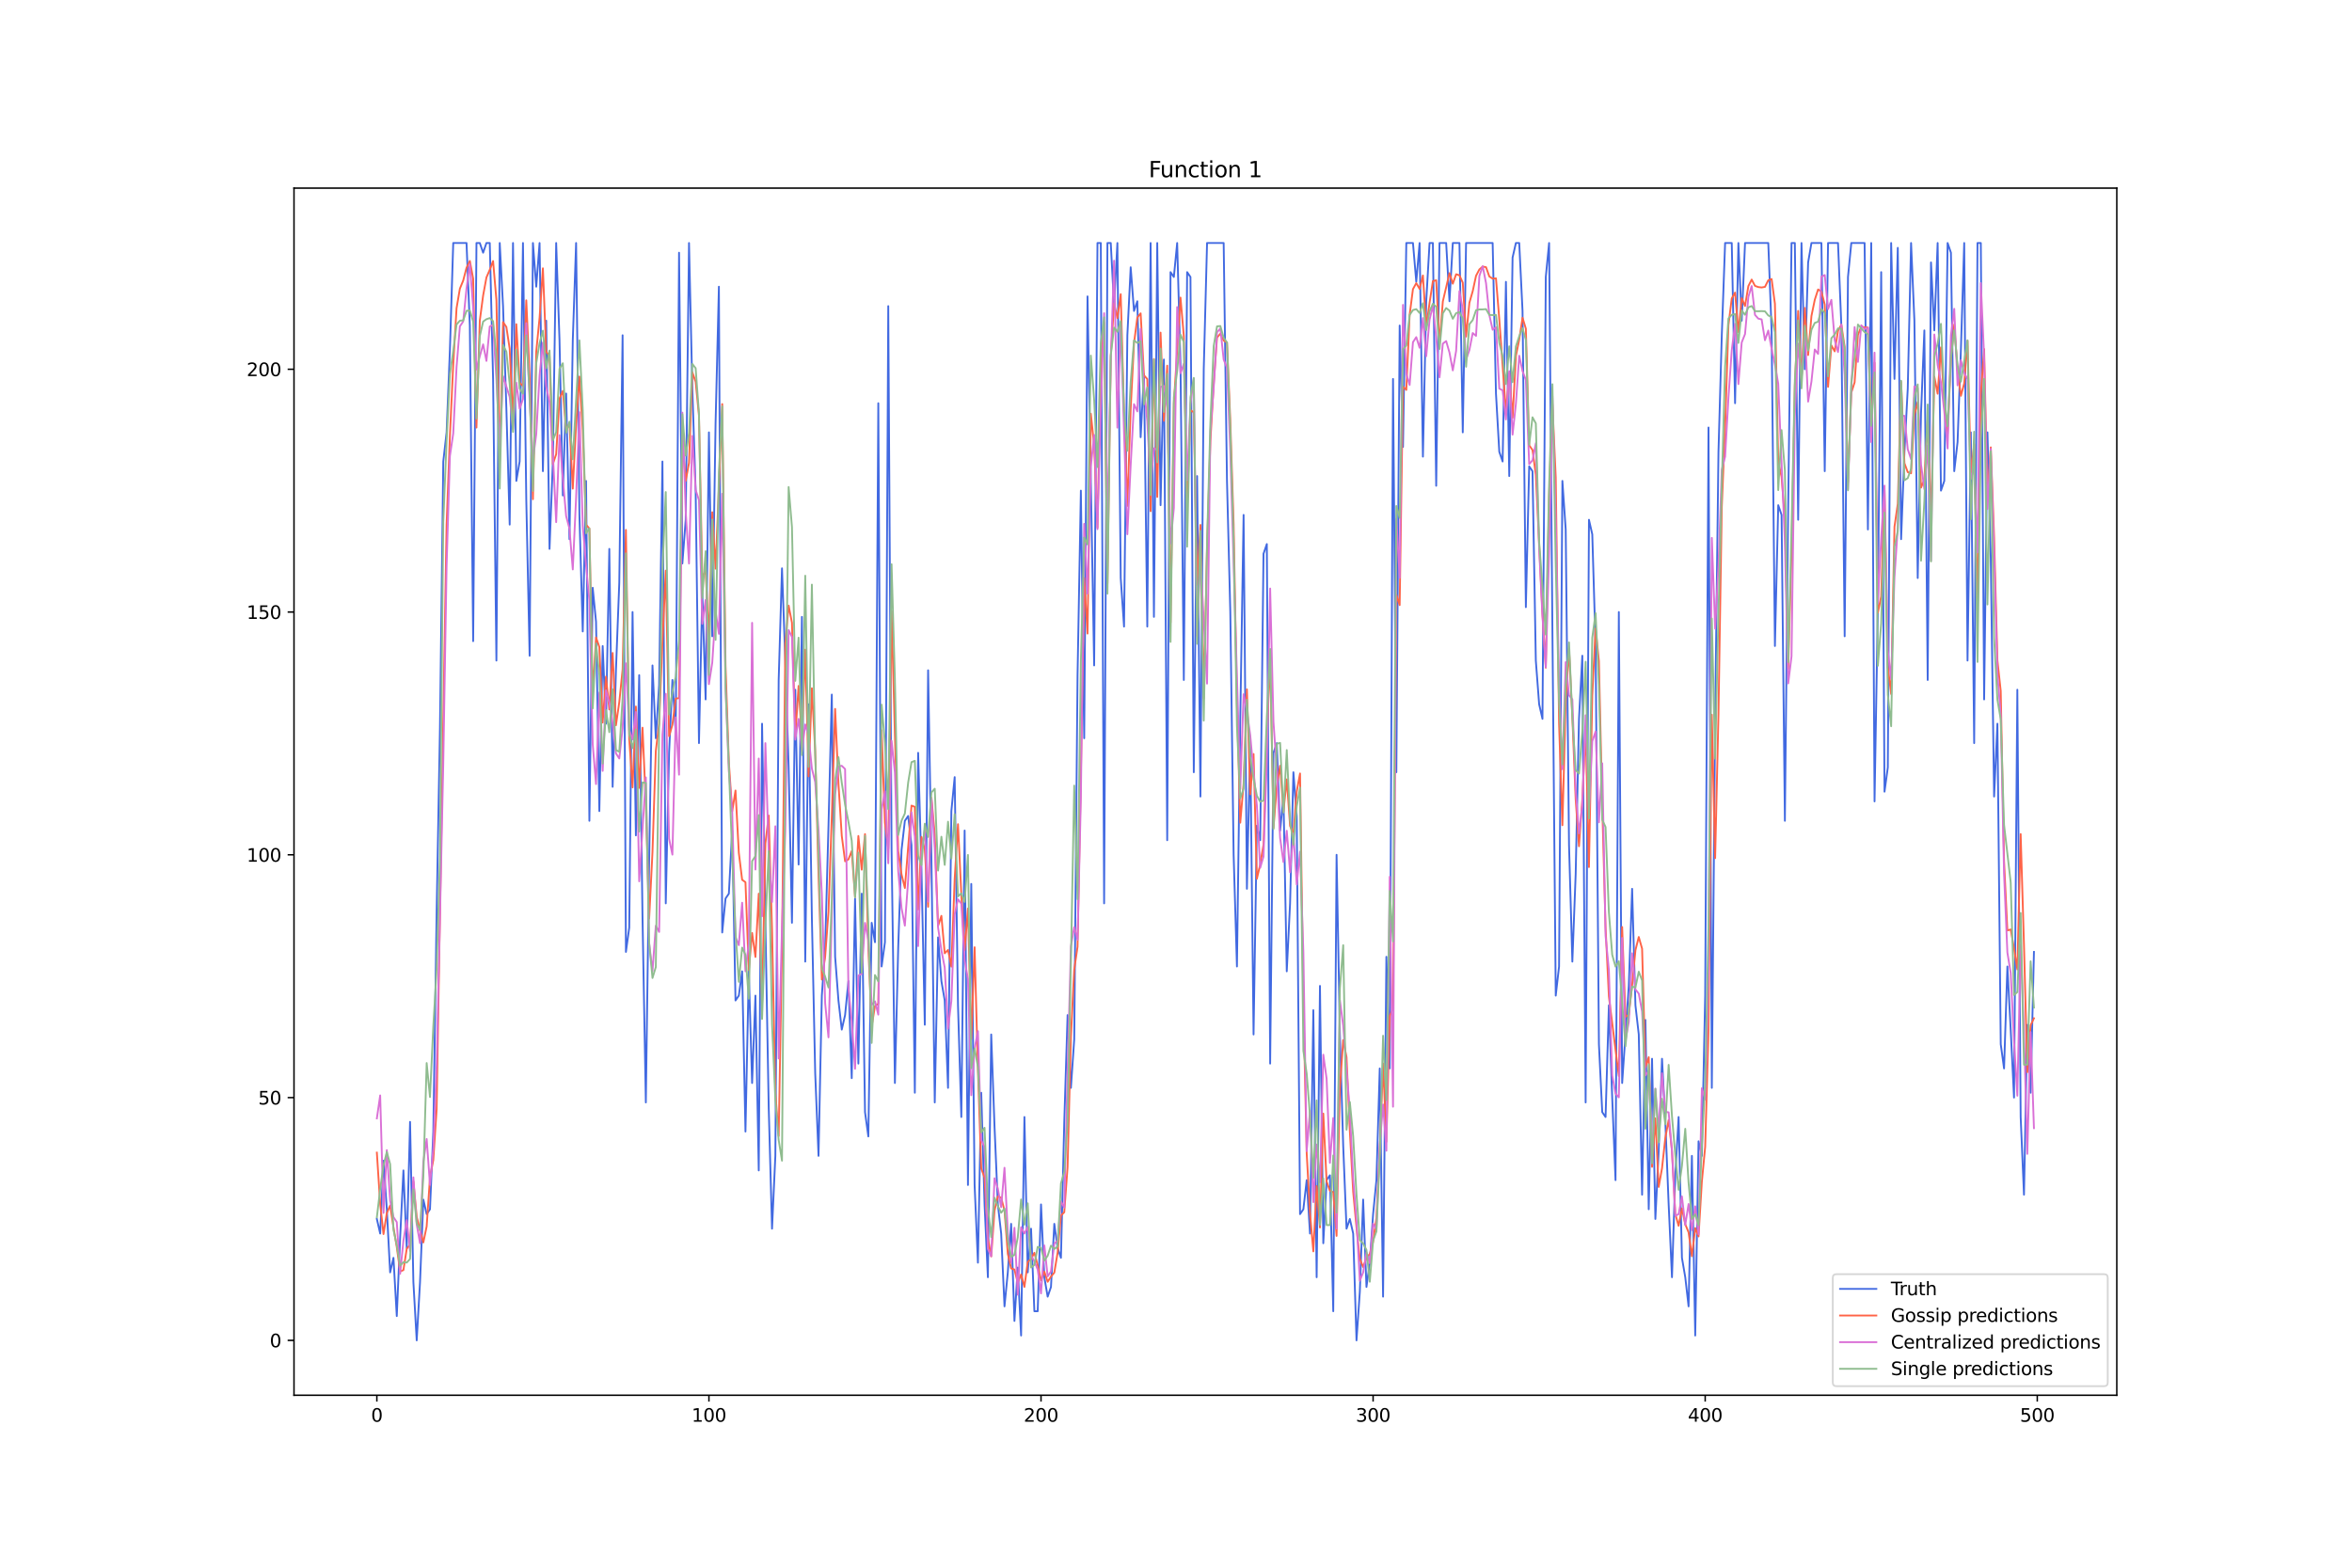 <?xml version="1.0" encoding="utf-8" standalone="no"?>
<!DOCTYPE svg PUBLIC "-//W3C//DTD SVG 1.1//EN"
  "http://www.w3.org/Graphics/SVG/1.1/DTD/svg11.dtd">
<svg xmlns:xlink="http://www.w3.org/1999/xlink" width="1296pt" height="864pt" viewBox="0 0 1296 864" xmlns="http://www.w3.org/2000/svg" version="1.1">
 <defs>
  <style type="text/css">*{stroke-linejoin: round; stroke-linecap: butt}</style>
 </defs>
 <g id="figure_1">
  <g id="patch_1">
   <path d="M 0 864 
L 1296 864 
L 1296 0 
L 0 0 
z
" style="fill: #ffffff"/>
  </g>
  <g id="axes_1">
   <g id="patch_2">
    <path d="M 162 768.96 
L 1166.4 768.96 
L 1166.4 103.68 
L 162 103.68 
z
" style="fill: #ffffff"/>
   </g>
   <g id="matplotlib.axis_1">
    <g id="xtick_1">
     <g id="line2d_1">
      <defs>
       <path id="mee723967e0" d="M 0 0 
L 0 3.5 
" style="stroke: #000000; stroke-width: 0.8"/>
      </defs>
      <g>
       <use xlink:href="#mee723967e0" x="207.655" y="768.96" style="stroke: #000000; stroke-width: 0.8"/>
      </g>
     </g>
     <g id="text_1">
      <!-- 0 -->
      <g transform="translate(204.473 783.558) scale(0.1 -0.1)">
       <defs>
        <path id="DejaVuSans-30" d="M 2034 4250 
Q 1547 4250 1301 3770 
Q 1056 3291 1056 2328 
Q 1056 1369 1301 889 
Q 1547 409 2034 409 
Q 2525 409 2770 889 
Q 3016 1369 3016 2328 
Q 3016 3291 2770 3770 
Q 2525 4250 2034 4250 
z
M 2034 4750 
Q 2819 4750 3233 4129 
Q 3647 3509 3647 2328 
Q 3647 1150 3233 529 
Q 2819 -91 2034 -91 
Q 1250 -91 836 529 
Q 422 1150 422 2328 
Q 422 3509 836 4129 
Q 1250 4750 2034 4750 
z
" transform="scale(0.016)"/>
       </defs>
       <use xlink:href="#DejaVuSans-30"/>
      </g>
     </g>
    </g>
    <g id="xtick_2">
     <g id="line2d_2">
      <g>
       <use xlink:href="#mee723967e0" x="390.639" y="768.96" style="stroke: #000000; stroke-width: 0.8"/>
      </g>
     </g>
     <g id="text_2">
      <!-- 100 -->
      <g transform="translate(381.095 783.558) scale(0.1 -0.1)">
       <defs>
        <path id="DejaVuSans-31" d="M 794 531 
L 1825 531 
L 1825 4091 
L 703 3866 
L 703 4441 
L 1819 4666 
L 2450 4666 
L 2450 531 
L 3481 531 
L 3481 0 
L 794 0 
L 794 531 
z
" transform="scale(0.016)"/>
       </defs>
       <use xlink:href="#DejaVuSans-31"/>
       <use xlink:href="#DejaVuSans-30" x="63.623"/>
       <use xlink:href="#DejaVuSans-30" x="127.246"/>
      </g>
     </g>
    </g>
    <g id="xtick_3">
     <g id="line2d_3">
      <g>
       <use xlink:href="#mee723967e0" x="573.623" y="768.96" style="stroke: #000000; stroke-width: 0.8"/>
      </g>
     </g>
     <g id="text_3">
      <!-- 200 -->
      <g transform="translate(564.079 783.558) scale(0.1 -0.1)">
       <defs>
        <path id="DejaVuSans-32" d="M 1228 531 
L 3431 531 
L 3431 0 
L 469 0 
L 469 531 
Q 828 903 1448 1529 
Q 2069 2156 2228 2338 
Q 2531 2678 2651 2914 
Q 2772 3150 2772 3378 
Q 2772 3750 2511 3984 
Q 2250 4219 1831 4219 
Q 1534 4219 1204 4116 
Q 875 4013 500 3803 
L 500 4441 
Q 881 4594 1212 4672 
Q 1544 4750 1819 4750 
Q 2544 4750 2975 4387 
Q 3406 4025 3406 3419 
Q 3406 3131 3298 2873 
Q 3191 2616 2906 2266 
Q 2828 2175 2409 1742 
Q 1991 1309 1228 531 
z
" transform="scale(0.016)"/>
       </defs>
       <use xlink:href="#DejaVuSans-32"/>
       <use xlink:href="#DejaVuSans-30" x="63.623"/>
       <use xlink:href="#DejaVuSans-30" x="127.246"/>
      </g>
     </g>
    </g>
    <g id="xtick_4">
     <g id="line2d_4">
      <g>
       <use xlink:href="#mee723967e0" x="756.607" y="768.96" style="stroke: #000000; stroke-width: 0.8"/>
      </g>
     </g>
     <g id="text_4">
      <!-- 300 -->
      <g transform="translate(747.063 783.558) scale(0.1 -0.1)">
       <defs>
        <path id="DejaVuSans-33" d="M 2597 2516 
Q 3050 2419 3304 2112 
Q 3559 1806 3559 1356 
Q 3559 666 3084 287 
Q 2609 -91 1734 -91 
Q 1441 -91 1130 -33 
Q 819 25 488 141 
L 488 750 
Q 750 597 1062 519 
Q 1375 441 1716 441 
Q 2309 441 2620 675 
Q 2931 909 2931 1356 
Q 2931 1769 2642 2001 
Q 2353 2234 1838 2234 
L 1294 2234 
L 1294 2753 
L 1863 2753 
Q 2328 2753 2575 2939 
Q 2822 3125 2822 3475 
Q 2822 3834 2567 4026 
Q 2313 4219 1838 4219 
Q 1578 4219 1281 4162 
Q 984 4106 628 3988 
L 628 4550 
Q 988 4650 1302 4700 
Q 1616 4750 1894 4750 
Q 2613 4750 3031 4423 
Q 3450 4097 3450 3541 
Q 3450 3153 3228 2886 
Q 3006 2619 2597 2516 
z
" transform="scale(0.016)"/>
       </defs>
       <use xlink:href="#DejaVuSans-33"/>
       <use xlink:href="#DejaVuSans-30" x="63.623"/>
       <use xlink:href="#DejaVuSans-30" x="127.246"/>
      </g>
     </g>
    </g>
    <g id="xtick_5">
     <g id="line2d_5">
      <g>
       <use xlink:href="#mee723967e0" x="939.591" y="768.96" style="stroke: #000000; stroke-width: 0.8"/>
      </g>
     </g>
     <g id="text_5">
      <!-- 400 -->
      <g transform="translate(930.047 783.558) scale(0.1 -0.1)">
       <defs>
        <path id="DejaVuSans-34" d="M 2419 4116 
L 825 1625 
L 2419 1625 
L 2419 4116 
z
M 2253 4666 
L 3047 4666 
L 3047 1625 
L 3713 1625 
L 3713 1100 
L 3047 1100 
L 3047 0 
L 2419 0 
L 2419 1100 
L 313 1100 
L 313 1709 
L 2253 4666 
z
" transform="scale(0.016)"/>
       </defs>
       <use xlink:href="#DejaVuSans-34"/>
       <use xlink:href="#DejaVuSans-30" x="63.623"/>
       <use xlink:href="#DejaVuSans-30" x="127.246"/>
      </g>
     </g>
    </g>
    <g id="xtick_6">
     <g id="line2d_6">
      <g>
       <use xlink:href="#mee723967e0" x="1122.575" y="768.96" style="stroke: #000000; stroke-width: 0.8"/>
      </g>
     </g>
     <g id="text_6">
      <!-- 500 -->
      <g transform="translate(1113.032 783.558) scale(0.1 -0.1)">
       <defs>
        <path id="DejaVuSans-35" d="M 691 4666 
L 3169 4666 
L 3169 4134 
L 1269 4134 
L 1269 2991 
Q 1406 3038 1543 3061 
Q 1681 3084 1819 3084 
Q 2600 3084 3056 2656 
Q 3513 2228 3513 1497 
Q 3513 744 3044 326 
Q 2575 -91 1722 -91 
Q 1428 -91 1123 -41 
Q 819 9 494 109 
L 494 744 
Q 775 591 1075 516 
Q 1375 441 1709 441 
Q 2250 441 2565 725 
Q 2881 1009 2881 1497 
Q 2881 1984 2565 2268 
Q 2250 2553 1709 2553 
Q 1456 2553 1204 2497 
Q 953 2441 691 2322 
L 691 4666 
z
" transform="scale(0.016)"/>
       </defs>
       <use xlink:href="#DejaVuSans-35"/>
       <use xlink:href="#DejaVuSans-30" x="63.623"/>
       <use xlink:href="#DejaVuSans-30" x="127.246"/>
      </g>
     </g>
    </g>
   </g>
   <g id="matplotlib.axis_2">
    <g id="ytick_1">
     <g id="line2d_7">
      <defs>
       <path id="me6646b3449" d="M 0 0 
L -3.5 0 
" style="stroke: #000000; stroke-width: 0.8"/>
      </defs>
      <g>
       <use xlink:href="#me6646b3449" x="162" y="738.72" style="stroke: #000000; stroke-width: 0.8"/>
      </g>
     </g>
     <g id="text_7">
      <!-- 0 -->
      <g transform="translate(148.637 742.519) scale(0.1 -0.1)">
       <use xlink:href="#DejaVuSans-30"/>
      </g>
     </g>
    </g>
    <g id="ytick_2">
     <g id="line2d_8">
      <g>
       <use xlink:href="#me6646b3449" x="162" y="604.915" style="stroke: #000000; stroke-width: 0.8"/>
      </g>
     </g>
     <g id="text_8">
      <!-- 50 -->
      <g transform="translate(142.275 608.714) scale(0.1 -0.1)">
       <use xlink:href="#DejaVuSans-35"/>
       <use xlink:href="#DejaVuSans-30" x="63.623"/>
      </g>
     </g>
    </g>
    <g id="ytick_3">
     <g id="line2d_9">
      <g>
       <use xlink:href="#me6646b3449" x="162" y="471.109" style="stroke: #000000; stroke-width: 0.8"/>
      </g>
     </g>
     <g id="text_9">
      <!-- 100 -->
      <g transform="translate(135.912 474.909) scale(0.1 -0.1)">
       <use xlink:href="#DejaVuSans-31"/>
       <use xlink:href="#DejaVuSans-30" x="63.623"/>
       <use xlink:href="#DejaVuSans-30" x="127.246"/>
      </g>
     </g>
    </g>
    <g id="ytick_4">
     <g id="line2d_10">
      <g>
       <use xlink:href="#me6646b3449" x="162" y="337.304" style="stroke: #000000; stroke-width: 0.8"/>
      </g>
     </g>
     <g id="text_10">
      <!-- 150 -->
      <g transform="translate(135.912 341.103) scale(0.1 -0.1)">
       <use xlink:href="#DejaVuSans-31"/>
       <use xlink:href="#DejaVuSans-35" x="63.623"/>
       <use xlink:href="#DejaVuSans-30" x="127.246"/>
      </g>
     </g>
    </g>
    <g id="ytick_5">
     <g id="line2d_11">
      <g>
       <use xlink:href="#me6646b3449" x="162" y="203.499" style="stroke: #000000; stroke-width: 0.8"/>
      </g>
     </g>
     <g id="text_11">
      <!-- 200 -->
      <g transform="translate(135.912 207.298) scale(0.1 -0.1)">
       <use xlink:href="#DejaVuSans-32"/>
       <use xlink:href="#DejaVuSans-30" x="63.623"/>
       <use xlink:href="#DejaVuSans-30" x="127.246"/>
      </g>
     </g>
    </g>
   </g>
   <g id="line2d_12">
    <path d="M 207.655 671.817 
L 209.484 679.846 
L 211.314 639.704 
L 213.144 666.465 
L 214.974 701.255 
L 216.804 693.226 
L 218.634 725.339 
L 220.463 682.522 
L 222.293 645.056 
L 224.123 687.874 
L 225.953 618.295 
L 227.783 706.607 
L 229.613 738.72 
L 231.442 706.607 
L 233.272 661.113 
L 235.102 669.141 
L 236.932 666.465 
L 238.762 623.647 
L 240.592 503.223 
L 242.422 401.531 
L 244.251 254.345 
L 246.081 238.288 
L 247.911 192.794 
L 249.741 133.92 
L 257.06 133.92 
L 258.89 179.414 
L 260.72 353.361 
L 262.55 133.92 
L 264.38 133.92 
L 266.209 139.272 
L 268.039 133.92 
L 269.869 133.92 
L 271.699 208.851 
L 273.529 364.065 
L 275.359 133.92 
L 277.189 168.709 
L 279.018 224.908 
L 280.848 289.134 
L 282.678 133.92 
L 284.508 265.049 
L 286.338 254.345 
L 288.168 133.92 
L 289.997 275.754 
L 291.827 361.389 
L 293.657 133.92 
L 295.487 158.005 
L 297.317 133.92 
L 299.147 259.697 
L 300.976 176.738 
L 302.806 302.515 
L 304.636 254.345 
L 306.466 133.92 
L 308.296 187.442 
L 310.126 273.078 
L 311.956 216.879 
L 313.785 297.162 
L 315.615 187.442 
L 317.445 133.92 
L 319.275 283.782 
L 321.105 348.008 
L 322.935 265.049 
L 324.764 452.377 
L 326.594 323.924 
L 328.424 342.656 
L 330.254 447.024 
L 332.084 356.037 
L 333.914 398.855 
L 335.743 302.515 
L 337.573 433.644 
L 339.403 369.417 
L 341.233 321.247 
L 343.063 184.766 
L 344.893 524.632 
L 346.723 511.251 
L 348.552 337.304 
L 350.382 460.405 
L 352.212 372.093 
L 354.042 505.899 
L 355.872 607.591 
L 357.702 473.785 
L 359.531 366.741 
L 361.361 406.883 
L 363.191 377.446 
L 365.021 254.345 
L 366.851 497.87 
L 368.681 414.911 
L 370.51 374.77 
L 372.34 404.207 
L 374.17 139.272 
L 376 310.543 
L 377.83 286.458 
L 379.66 133.92 
L 381.489 214.203 
L 383.319 270.401 
L 385.149 409.559 
L 386.979 326.6 
L 388.809 385.474 
L 390.639 238.288 
L 392.469 350.685 
L 394.298 232.936 
L 396.128 158.005 
L 397.958 513.927 
L 399.788 495.194 
L 401.618 492.518 
L 403.448 457.729 
L 405.277 551.393 
L 407.107 548.716 
L 408.937 535.336 
L 410.767 623.647 
L 412.597 535.336 
L 414.427 596.886 
L 416.256 548.716 
L 418.086 645.056 
L 419.916 398.855 
L 421.746 508.575 
L 423.576 610.267 
L 425.406 677.17 
L 427.236 637.028 
L 429.065 374.77 
L 430.895 313.219 
L 432.725 364.065 
L 434.555 422.939 
L 436.385 508.575 
L 438.215 380.122 
L 440.044 476.462 
L 441.874 339.98 
L 443.704 529.984 
L 445.534 388.15 
L 447.364 505.899 
L 449.194 591.534 
L 451.023 637.028 
L 452.853 548.716 
L 454.683 521.955 
L 456.513 455.053 
L 458.343 382.798 
L 460.173 527.308 
L 462.003 551.393 
L 463.832 567.449 
L 465.662 559.421 
L 467.492 540.688 
L 469.322 594.21 
L 471.152 495.194 
L 472.982 586.182 
L 474.811 492.518 
L 476.641 612.943 
L 478.471 626.324 
L 480.301 508.575 
L 482.131 519.279 
L 483.961 222.232 
L 485.79 532.66 
L 487.62 519.279 
L 489.45 168.709 
L 491.28 468.433 
L 493.11 596.886 
L 494.94 521.955 
L 496.77 468.433 
L 498.599 452.377 
L 500.429 449.701 
L 502.259 465.757 
L 504.089 602.239 
L 505.919 414.911 
L 507.749 479.138 
L 509.578 564.773 
L 511.408 369.417 
L 513.238 473.785 
L 515.068 607.591 
L 516.898 516.603 
L 518.728 540.688 
L 520.557 551.393 
L 522.387 599.562 
L 524.217 447.024 
L 526.047 428.292 
L 527.877 554.069 
L 529.707 615.619 
L 531.536 457.729 
L 533.366 653.085 
L 535.196 487.166 
L 537.026 653.085 
L 538.856 695.902 
L 540.686 602.239 
L 542.516 663.789 
L 544.345 703.931 
L 546.175 570.125 
L 548.005 620.971 
L 549.835 663.789 
L 551.665 679.846 
L 553.495 719.987 
L 555.324 701.255 
L 557.154 674.493 
L 558.984 728.016 
L 560.814 698.578 
L 562.644 736.044 
L 564.474 615.619 
L 566.303 701.255 
L 568.133 677.17 
L 569.963 722.663 
L 571.793 722.663 
L 573.623 663.789 
L 575.453 703.931 
L 577.283 714.635 
L 579.112 709.283 
L 580.942 674.493 
L 582.772 687.874 
L 584.602 693.226 
L 586.432 618.295 
L 588.262 559.421 
L 590.091 599.562 
L 591.921 572.801 
L 593.751 372.093 
L 595.581 270.401 
L 597.411 406.883 
L 599.241 163.357 
L 602.9 366.741 
L 604.73 133.92 
L 606.56 133.92 
L 608.39 497.87 
L 610.22 133.92 
L 612.05 133.92 
L 613.879 168.709 
L 615.709 133.92 
L 617.539 318.571 
L 619.369 345.332 
L 621.199 184.766 
L 623.029 147.301 
L 624.858 171.385 
L 626.688 166.033 
L 628.518 240.964 
L 630.348 206.175 
L 632.178 345.332 
L 634.008 133.92 
L 635.837 339.98 
L 637.667 133.92 
L 639.497 278.43 
L 641.327 198.147 
L 643.157 463.081 
L 644.987 149.977 
L 646.817 152.653 
L 648.646 133.92 
L 650.476 200.823 
L 652.306 374.77 
L 654.136 149.977 
L 655.966 152.653 
L 657.796 425.616 
L 659.625 262.373 
L 661.455 438.996 
L 663.285 203.499 
L 665.115 133.92 
L 674.264 133.92 
L 676.094 265.049 
L 677.924 337.304 
L 679.754 471.109 
L 681.583 532.66 
L 683.413 396.178 
L 685.243 283.782 
L 687.073 489.842 
L 688.903 409.559 
L 690.733 570.125 
L 692.563 455.053 
L 694.392 463.081 
L 696.222 305.191 
L 698.052 299.839 
L 699.882 586.182 
L 701.712 414.911 
L 703.542 409.559 
L 705.371 457.729 
L 707.201 438.996 
L 709.031 535.336 
L 710.861 497.87 
L 712.691 425.616 
L 714.521 449.701 
L 716.35 669.141 
L 718.18 666.465 
L 720.01 650.408 
L 721.84 679.846 
L 723.67 556.745 
L 725.5 703.931 
L 727.33 543.364 
L 729.159 685.198 
L 730.989 650.408 
L 732.819 647.732 
L 734.649 722.663 
L 736.479 471.109 
L 738.309 570.125 
L 740.138 631.676 
L 741.968 677.17 
L 743.798 671.817 
L 745.628 679.846 
L 747.458 738.72 
L 749.288 711.959 
L 751.117 661.113 
L 752.947 709.283 
L 754.777 695.902 
L 756.607 669.141 
L 758.437 650.408 
L 760.267 588.858 
L 762.097 714.635 
L 763.926 527.308 
L 765.756 588.858 
L 767.586 208.851 
L 769.416 425.616 
L 771.246 179.414 
L 773.076 246.316 
L 774.905 133.92 
L 778.565 133.92 
L 780.395 155.329 
L 782.225 133.92 
L 784.055 251.669 
L 785.884 166.033 
L 787.714 133.92 
L 789.544 133.92 
L 791.374 267.725 
L 793.204 133.92 
L 796.864 133.92 
L 798.693 166.033 
L 800.523 133.92 
L 804.183 133.92 
L 806.013 238.288 
L 807.843 133.92 
L 822.481 133.92 
L 824.311 216.879 
L 826.141 248.993 
L 827.971 254.345 
L 829.801 155.329 
L 831.63 262.373 
L 833.46 141.948 
L 835.29 133.92 
L 837.12 133.92 
L 838.95 171.385 
L 840.78 334.628 
L 842.61 257.021 
L 844.439 259.697 
L 846.269 364.065 
L 848.099 388.15 
L 849.929 396.178 
L 851.759 152.653 
L 853.589 133.92 
L 855.418 348.008 
L 857.248 548.716 
L 859.078 532.66 
L 860.908 265.049 
L 862.738 291.81 
L 864.568 465.757 
L 866.397 529.984 
L 868.227 481.814 
L 870.057 396.178 
L 871.887 361.389 
L 873.717 607.591 
L 875.547 286.458 
L 877.377 294.486 
L 879.206 356.037 
L 881.036 575.478 
L 882.866 612.943 
L 884.696 615.619 
L 886.526 554.069 
L 888.356 604.915 
L 890.185 650.408 
L 892.015 337.304 
L 893.845 596.886 
L 897.505 543.364 
L 899.335 489.842 
L 901.164 554.069 
L 902.994 570.125 
L 904.824 658.437 
L 906.654 562.097 
L 908.484 666.465 
L 910.314 583.506 
L 912.144 671.817 
L 913.973 634.352 
L 915.803 583.506 
L 917.633 618.295 
L 919.463 663.789 
L 921.293 703.931 
L 923.123 647.732 
L 924.952 615.619 
L 926.782 693.226 
L 928.612 703.931 
L 930.442 719.987 
L 932.272 637.028 
L 934.102 736.044 
L 935.931 629 
L 937.761 637.028 
L 939.591 548.716 
L 941.421 235.612 
L 943.251 599.562 
L 945.081 396.178 
L 946.911 248.993 
L 948.74 184.766 
L 950.57 133.92 
L 954.23 133.92 
L 956.06 222.232 
L 957.89 133.92 
L 959.719 176.738 
L 961.549 133.92 
L 974.358 133.92 
L 976.188 182.09 
L 978.018 356.037 
L 979.848 278.43 
L 981.678 283.782 
L 983.507 452.377 
L 985.337 278.43 
L 987.167 133.92 
L 988.997 133.92 
L 990.827 286.458 
L 992.657 133.92 
L 994.486 203.499 
L 996.316 144.624 
L 998.146 133.92 
L 1003.636 133.92 
L 1005.465 259.697 
L 1007.295 133.92 
L 1012.785 133.92 
L 1014.615 179.414 
L 1016.444 350.685 
L 1018.274 152.653 
L 1020.104 133.92 
L 1027.424 133.92 
L 1029.253 291.81 
L 1031.083 133.92 
L 1032.913 441.672 
L 1034.743 334.628 
L 1036.573 149.977 
L 1038.403 436.32 
L 1040.232 422.939 
L 1042.062 133.92 
L 1043.892 208.851 
L 1045.722 136.596 
L 1047.552 297.162 
L 1049.382 248.993 
L 1051.211 214.203 
L 1053.041 133.92 
L 1054.871 176.738 
L 1056.701 318.571 
L 1058.531 227.584 
L 1060.361 182.09 
L 1062.191 374.77 
L 1064.02 144.624 
L 1065.85 182.09 
L 1067.68 133.92 
L 1069.51 270.401 
L 1071.34 265.049 
L 1073.17 133.92 
L 1074.999 139.272 
L 1076.829 259.697 
L 1078.659 243.64 
L 1080.489 192.794 
L 1082.319 133.92 
L 1084.149 364.065 
L 1085.978 238.288 
L 1087.808 409.559 
L 1089.638 133.92 
L 1091.468 133.92 
L 1093.298 385.474 
L 1095.128 238.288 
L 1096.958 307.867 
L 1098.787 438.996 
L 1100.617 398.855 
L 1102.447 575.478 
L 1104.277 588.858 
L 1106.107 532.66 
L 1107.937 567.449 
L 1109.766 604.915 
L 1111.596 380.122 
L 1113.426 615.619 
L 1115.256 658.437 
L 1117.086 564.773 
L 1118.916 602.239 
L 1120.745 524.632 
L 1120.745 524.632 
" clip-path="url(#pfb865e47dd)" style="fill: none; stroke: #4169e1; stroke-linecap: square"/>
   </g>
   <g id="line2d_13">
    <path d="M 207.655 635.243 
L 209.484 663.438 
L 211.314 680.135 
L 213.144 668.538 
L 214.974 664.368 
L 216.804 676.426 
L 218.634 687.3 
L 220.463 700.752 
L 222.293 699.984 
L 224.123 688.23 
L 225.953 685.927 
L 227.783 651.144 
L 229.613 670.564 
L 231.442 678.072 
L 233.272 684.758 
L 235.102 675.883 
L 236.932 648.811 
L 238.762 639.318 
L 240.592 611.326 
L 246.081 289.191 
L 247.911 240.054 
L 249.741 200.882 
L 251.571 169.87 
L 253.401 159.106 
L 255.23 154.624 
L 257.06 147.599 
L 258.89 143.819 
L 260.72 153.627 
L 262.55 235.651 
L 264.38 176.689 
L 266.209 162.893 
L 268.039 152.913 
L 269.869 148.676 
L 271.699 143.872 
L 273.529 165.317 
L 275.359 253.555 
L 277.189 177.507 
L 279.018 180.203 
L 280.848 192.173 
L 282.678 231.662 
L 284.508 178.677 
L 286.338 210.922 
L 288.168 212.776 
L 289.997 165.525 
L 291.827 206.485 
L 293.657 275.116 
L 295.487 193.682 
L 297.317 175.132 
L 299.147 147.872 
L 300.976 193.89 
L 302.806 196.27 
L 304.636 255.761 
L 306.466 250.328 
L 308.296 219.656 
L 310.126 215.462 
L 311.956 237.009 
L 313.785 233.505 
L 315.615 269.315 
L 317.445 233.719 
L 319.275 207.542 
L 321.105 237.227 
L 322.935 289.166 
L 324.764 291.292 
L 326.594 382.605 
L 328.424 351.294 
L 330.254 356.57 
L 332.084 398.236 
L 333.914 372.891 
L 335.743 391.014 
L 337.573 359.872 
L 339.403 399.729 
L 341.233 386.981 
L 343.063 369.055 
L 344.893 292.051 
L 346.723 407.343 
L 348.552 433.978 
L 350.382 389.392 
L 352.212 434.215 
L 354.042 401.049 
L 355.872 442.778 
L 357.702 506.242 
L 359.531 469.59 
L 361.361 413.856 
L 363.191 398.708 
L 365.021 353.749 
L 366.851 314.485 
L 368.681 405.755 
L 370.51 399.423 
L 372.34 384.991 
L 374.17 384.797 
L 376 242.193 
L 377.83 265.038 
L 379.66 255.126 
L 381.489 205.148 
L 383.319 210.413 
L 385.149 229.087 
L 386.979 318.561 
L 388.809 314.228 
L 390.639 352.851 
L 392.469 282.301 
L 394.298 313.415 
L 397.958 222.691 
L 399.788 366.941 
L 401.618 420.014 
L 403.448 447.137 
L 405.277 435.668 
L 407.107 470.026 
L 408.937 484.88 
L 410.767 486.211 
L 412.597 534.654 
L 414.427 514.197 
L 416.256 527.408 
L 418.086 492.534 
L 419.916 553.013 
L 421.746 464.784 
L 423.576 449.446 
L 425.406 512.826 
L 427.236 602.219 
L 429.065 626.076 
L 430.895 523.157 
L 432.725 354.793 
L 434.555 333.756 
L 436.385 343.206 
L 438.215 405.932 
L 440.044 378.023 
L 441.874 408.065 
L 443.704 358.025 
L 445.534 427.888 
L 447.364 379.316 
L 449.194 413.906 
L 451.023 482.258 
L 452.853 539.873 
L 454.683 527.218 
L 456.513 502.43 
L 458.343 450.007 
L 460.173 390.69 
L 462.003 431.87 
L 463.832 460.68 
L 465.662 474.69 
L 467.492 473.632 
L 469.322 469.045 
L 471.152 494.302 
L 472.982 460.732 
L 474.811 479.308 
L 476.641 459.699 
L 478.471 522.278 
L 480.301 565.733 
L 482.131 554.452 
L 483.961 553.209 
L 485.79 402.473 
L 487.62 453.433 
L 489.45 467.541 
L 491.28 336.803 
L 493.11 405.09 
L 494.94 468.99 
L 496.77 481.93 
L 498.599 489.393 
L 502.259 443.991 
L 504.089 444.664 
L 505.919 501.286 
L 507.749 461.258 
L 509.578 468.083 
L 511.408 499.753 
L 513.238 439.677 
L 515.068 459.818 
L 516.898 510.318 
L 518.728 504.747 
L 520.557 525.39 
L 522.387 523.555 
L 524.217 532.742 
L 526.047 484.401 
L 527.877 454.238 
L 529.707 492.891 
L 531.536 523.671 
L 533.366 500.706 
L 535.196 572.727 
L 537.026 522.059 
L 538.856 589.499 
L 540.686 643.941 
L 542.516 649.073 
L 544.345 682.394 
L 546.175 692.451 
L 548.005 667.147 
L 549.835 659.349 
L 551.665 660.102 
L 553.495 667.123 
L 555.324 690.98 
L 557.154 699.063 
L 558.984 699.671 
L 560.814 706.965 
L 562.644 702.385 
L 564.474 709.253 
L 566.303 695.494 
L 568.133 693.825 
L 569.963 690.438 
L 571.793 697.389 
L 573.623 705.619 
L 575.453 700.83 
L 577.283 706.451 
L 579.112 703.548 
L 580.942 701.383 
L 582.772 690.374 
L 584.602 669.924 
L 586.432 668.088 
L 588.262 643.174 
L 590.091 571.186 
L 591.921 534.293 
L 593.751 521.781 
L 595.581 427.186 
L 597.411 318.553 
L 599.241 349.192 
L 601.07 228.004 
L 602.9 245.508 
L 604.73 290.809 
L 606.56 201.219 
L 608.39 177.852 
L 610.22 321.575 
L 612.05 196.179 
L 613.879 167.134 
L 615.709 175.339 
L 617.539 162.118 
L 619.369 227.384 
L 621.199 278.836 
L 623.029 225.327 
L 624.858 189.215 
L 626.688 174.99 
L 628.518 172.686 
L 630.348 206.831 
L 632.178 208.909 
L 634.008 281.739 
L 635.837 197.871 
L 637.667 273.878 
L 639.497 183.316 
L 641.327 231.927 
L 643.157 201.511 
L 644.987 343.164 
L 646.817 222.355 
L 650.476 164 
L 652.306 185.163 
L 654.136 279.27 
L 655.966 225.999 
L 657.796 227.261 
L 659.625 322.22 
L 661.455 289.299 
L 663.285 384.85 
L 665.115 301.045 
L 666.945 243.124 
L 668.775 211.495 
L 670.604 186.065 
L 672.434 183.928 
L 674.264 187.726 
L 676.094 188.748 
L 677.924 232.082 
L 679.754 288.912 
L 681.583 387.804 
L 683.413 453.412 
L 685.243 431.966 
L 687.073 379.911 
L 688.903 437.8 
L 690.733 415.557 
L 692.563 484.317 
L 694.392 476.429 
L 696.222 465.475 
L 698.052 407.445 
L 699.882 361.515 
L 701.712 456.297 
L 703.542 433.314 
L 705.371 422.038 
L 707.201 447.258 
L 709.031 429.522 
L 710.861 455.191 
L 712.691 459.615 
L 714.521 436.17 
L 716.35 426.282 
L 718.18 552.523 
L 720.01 635.511 
L 721.84 668.674 
L 723.67 689.672 
L 725.5 653.671 
L 727.33 676.524 
L 729.159 613.727 
L 730.989 651.143 
L 732.819 656.324 
L 734.649 656.998 
L 736.479 681.135 
L 738.309 599.578 
L 740.138 573.196 
L 741.968 582.617 
L 743.798 623.603 
L 745.628 656.801 
L 747.458 676.533 
L 749.288 693.755 
L 751.117 698.299 
L 752.947 693.271 
L 754.777 691.069 
L 756.607 684.378 
L 758.437 671.159 
L 760.267 633.814 
L 762.097 586.092 
L 763.926 629.227 
L 765.756 559.89 
L 767.586 556.004 
L 769.416 327.831 
L 771.246 333.487 
L 773.076 213.044 
L 774.905 214.898 
L 776.735 173.536 
L 778.565 159.353 
L 780.395 156.041 
L 782.225 159.2 
L 784.055 151.811 
L 785.884 180.142 
L 787.714 166.924 
L 789.544 154.955 
L 791.374 154.452 
L 793.204 189.482 
L 795.034 166.104 
L 798.693 150.536 
L 800.523 156.357 
L 802.353 151.138 
L 804.183 151.724 
L 806.013 155.789 
L 807.843 185.521 
L 809.672 166.833 
L 811.502 160.468 
L 813.332 151.983 
L 815.162 148.49 
L 816.992 146.932 
L 818.822 147.239 
L 820.651 152.385 
L 822.481 153.579 
L 824.311 153.392 
L 826.141 175.969 
L 829.801 227.032 
L 831.63 205.605 
L 833.46 230.267 
L 835.29 196.181 
L 837.12 187.102 
L 838.95 175.125 
L 840.78 181.158 
L 842.61 245.401 
L 844.439 248.018 
L 846.269 261.595 
L 849.929 338.277 
L 851.759 367.981 
L 853.589 273.43 
L 855.418 222.708 
L 857.248 263.179 
L 859.078 398.885 
L 860.908 454.8 
L 862.738 387.202 
L 864.568 357.598 
L 866.397 395.369 
L 868.227 440.594 
L 870.057 466.399 
L 871.887 440.729 
L 873.717 401.803 
L 875.547 477.874 
L 877.377 383.24 
L 879.206 346.345 
L 881.036 364.426 
L 882.866 444.257 
L 884.696 510.96 
L 886.526 549.163 
L 890.185 578.573 
L 892.015 593.022 
L 893.845 510.908 
L 895.675 560.37 
L 897.505 559.33 
L 899.335 543.01 
L 901.164 523.671 
L 902.994 516.391 
L 904.824 522.846 
L 906.654 588.217 
L 908.484 582.633 
L 910.314 643.097 
L 912.144 616.347 
L 913.973 654.165 
L 915.803 643.902 
L 917.633 627.014 
L 919.463 617.294 
L 921.293 634.096 
L 923.123 669.104 
L 924.952 675.561 
L 926.782 665.971 
L 928.612 674.715 
L 930.442 679.191 
L 932.272 692.35 
L 934.102 676.826 
L 935.931 681.451 
L 937.761 651.223 
L 939.591 632.01 
L 941.421 568.103 
L 943.251 393.891 
L 945.081 472.949 
L 946.911 393.726 
L 948.74 279.238 
L 950.57 235.244 
L 952.4 179.258 
L 954.23 164.46 
L 956.06 161.246 
L 957.89 183.018 
L 959.719 164.316 
L 961.549 168.638 
L 963.379 157.668 
L 965.209 154.086 
L 967.039 157.555 
L 968.869 158.212 
L 970.698 158.431 
L 972.528 158.099 
L 974.358 154.46 
L 976.188 153.773 
L 978.018 167.392 
L 979.848 254.667 
L 981.678 262.761 
L 983.507 286.051 
L 985.337 368.63 
L 987.167 304.415 
L 988.997 212.481 
L 990.827 171.346 
L 992.657 209.237 
L 994.486 169.7 
L 996.316 195.684 
L 998.146 174.151 
L 999.976 165.228 
L 1001.806 159.53 
L 1003.636 160.694 
L 1005.465 167.817 
L 1007.295 213.212 
L 1009.125 190.363 
L 1010.955 193.651 
L 1012.785 182.291 
L 1014.615 178.964 
L 1016.444 191.22 
L 1018.274 265.675 
L 1020.104 216.452 
L 1021.934 210.699 
L 1023.764 184.56 
L 1025.594 179.961 
L 1027.424 180.416 
L 1029.253 180.482 
L 1031.083 233.29 
L 1032.913 199.922 
L 1034.743 337.72 
L 1036.573 328.688 
L 1038.403 270.262 
L 1040.232 367.582 
L 1042.062 382.511 
L 1043.892 290.316 
L 1045.722 277.561 
L 1047.552 210.426 
L 1049.382 255.27 
L 1051.211 260.229 
L 1053.041 260.854 
L 1054.871 228.542 
L 1056.701 221.511 
L 1058.531 268.746 
L 1060.361 264.188 
L 1062.191 230.798 
L 1064.02 287.447 
L 1065.85 207.582 
L 1067.68 216.995 
L 1069.51 191.436 
L 1071.34 223.121 
L 1073.17 238.951 
L 1074.999 197.903 
L 1076.829 178.843 
L 1078.659 203.995 
L 1080.489 218.141 
L 1082.319 211.351 
L 1084.149 187.826 
L 1085.978 261.279 
L 1087.808 244.928 
L 1089.638 337.168 
L 1091.468 217.393 
L 1093.298 192.39 
L 1095.128 273.919 
L 1096.958 246.541 
L 1098.787 295.877 
L 1100.617 363.893 
L 1102.447 380.83 
L 1104.277 474.482 
L 1106.107 512.801 
L 1107.937 512.264 
L 1109.766 522.687 
L 1111.596 534.282 
L 1113.426 459.68 
L 1115.256 520.96 
L 1117.086 590.924 
L 1118.916 565.049 
L 1120.745 561.191 
L 1120.745 561.191 
" clip-path="url(#pfb865e47dd)" style="fill: none; stroke: #ff6347; stroke-linecap: square"/>
   </g>
   <g id="line2d_14">
    <path d="M 207.655 616.378 
L 209.484 603.713 
L 211.314 668.5 
L 213.144 633.883 
L 214.974 661.67 
L 216.804 670.769 
L 218.634 673.542 
L 220.463 702.045 
L 222.293 683.788 
L 224.123 672.439 
L 225.953 689.409 
L 227.783 648.879 
L 229.613 674.816 
L 231.442 685.168 
L 233.272 640.219 
L 235.102 627.729 
L 236.932 653.052 
L 238.762 632.855 
L 240.592 586.334 
L 242.422 506.053 
L 244.251 420.591 
L 246.081 312.069 
L 247.911 251.288 
L 249.741 238.908 
L 251.571 202.299 
L 253.401 179.878 
L 255.23 177.159 
L 257.06 159.097 
L 258.89 145.487 
L 260.72 169.629 
L 262.55 203.668 
L 264.38 196.314 
L 266.209 189.798 
L 268.039 198.907 
L 269.869 179.938 
L 271.699 179.097 
L 273.529 208.86 
L 275.359 246.695 
L 277.189 207.315 
L 280.848 218.725 
L 282.678 236.541 
L 284.508 210.92 
L 286.338 225.225 
L 288.168 219.933 
L 289.997 178.105 
L 291.827 220.578 
L 293.657 253.545 
L 295.487 239.204 
L 297.317 206.794 
L 299.147 188.798 
L 300.976 213.132 
L 302.806 221.591 
L 304.636 249.624 
L 306.466 287.785 
L 308.296 239.806 
L 310.126 263.811 
L 311.956 284.424 
L 313.785 291.398 
L 315.615 313.844 
L 317.445 274.189 
L 319.275 227.121 
L 321.105 289.651 
L 322.935 311.721 
L 324.764 330.997 
L 326.594 410.282 
L 328.424 432.144 
L 330.254 381.662 
L 332.084 424.865 
L 333.914 380.486 
L 335.743 387.118 
L 337.573 398.427 
L 339.403 415.193 
L 341.233 418.042 
L 343.063 401.42 
L 344.893 365.57 
L 346.723 402.421 
L 348.552 407.517 
L 350.382 392.414 
L 352.212 485.729 
L 355.872 428.467 
L 357.702 519.895 
L 359.531 535.28 
L 361.361 510.203 
L 363.191 513.615 
L 365.021 404.982 
L 366.851 382.376 
L 368.681 462.228 
L 370.51 471.007 
L 372.34 395.347 
L 374.17 426.963 
L 376 227.402 
L 377.83 281.615 
L 379.66 310.57 
L 381.489 240.272 
L 383.319 270.052 
L 385.149 275.585 
L 386.979 343.782 
L 388.809 330.634 
L 390.639 377.057 
L 392.469 365.207 
L 394.298 336.823 
L 396.128 349.336 
L 397.958 272.097 
L 399.788 379.138 
L 401.618 425.149 
L 403.448 446.849 
L 405.277 516.489 
L 407.107 520.905 
L 408.937 497.524 
L 410.767 535.3 
L 412.597 519.899 
L 414.427 343.266 
L 416.256 479.224 
L 418.086 418.042 
L 419.916 504.981 
L 421.746 409.569 
L 423.576 469.952 
L 425.406 497.147 
L 427.236 455.377 
L 429.065 583.383 
L 430.895 511.154 
L 432.725 457.81 
L 434.555 347.231 
L 436.385 351.031 
L 438.215 407.643 
L 440.044 396.186 
L 441.874 414.088 
L 443.704 399.245 
L 445.534 405.536 
L 447.364 423.588 
L 449.194 430.936 
L 451.023 457.415 
L 452.853 492.704 
L 454.683 552.967 
L 456.513 571.714 
L 460.173 437.959 
L 462.003 422.41 
L 463.832 422.04 
L 465.662 423.847 
L 467.492 544.761 
L 469.322 562.764 
L 471.152 589.042 
L 472.982 537.654 
L 474.811 536.668 
L 476.641 508.63 
L 478.471 518.121 
L 480.301 553.795 
L 482.131 551.844 
L 483.961 559.174 
L 485.79 446.177 
L 487.62 436.089 
L 489.45 475.787 
L 491.28 408.254 
L 493.11 425.744 
L 494.94 480.167 
L 496.77 500.54 
L 498.599 510.147 
L 500.429 484.974 
L 502.259 447.716 
L 504.089 461.039 
L 505.919 521.425 
L 507.749 469.337 
L 509.578 457.416 
L 511.408 496.933 
L 513.238 440.099 
L 515.068 467.518 
L 516.898 511.204 
L 518.728 523.759 
L 520.557 533.206 
L 522.387 566.984 
L 524.217 551.638 
L 526.047 503.945 
L 527.877 495.622 
L 529.707 498.048 
L 531.536 529.325 
L 533.366 539.466 
L 535.196 603.622 
L 537.026 577.825 
L 538.856 568.28 
L 540.686 628.399 
L 542.516 632.144 
L 544.345 688.299 
L 546.175 692.373 
L 548.005 649.364 
L 549.835 655.015 
L 551.665 665.305 
L 553.495 643.598 
L 555.324 679.193 
L 557.154 695.903 
L 558.984 676.661 
L 560.814 713.562 
L 562.644 676.349 
L 564.474 679.848 
L 566.303 676.207 
L 568.133 692.226 
L 569.963 695.069 
L 571.793 699.714 
L 573.623 712.836 
L 575.453 686.401 
L 577.283 703.448 
L 579.112 700.741 
L 580.942 685.351 
L 582.772 683.749 
L 584.602 662.112 
L 586.432 665.518 
L 588.262 590.338 
L 590.091 521.567 
L 591.921 511.001 
L 593.751 517.916 
L 595.581 440.204 
L 597.411 288.704 
L 599.241 327.146 
L 601.07 257.181 
L 602.9 239.69 
L 604.73 291.631 
L 606.56 224.967 
L 608.39 172.616 
L 610.22 291.129 
L 612.05 199.428 
L 613.879 143.677 
L 615.709 235.688 
L 617.539 177.918 
L 619.369 238.465 
L 621.199 294.437 
L 623.029 256.224 
L 624.858 222.749 
L 626.688 226.731 
L 628.518 181.143 
L 630.348 212.904 
L 632.178 232.248 
L 634.008 267.713 
L 635.837 247.093 
L 637.667 247.949 
L 639.497 213.25 
L 641.327 212.683 
L 643.157 224.884 
L 644.987 299.538 
L 646.817 279.996 
L 648.646 169.231 
L 650.476 205.714 
L 652.306 200.509 
L 654.136 264.651 
L 655.966 222.849 
L 657.796 208.752 
L 659.625 350.729 
L 661.455 307.186 
L 665.115 376.772 
L 666.945 237.661 
L 668.775 213.718 
L 670.604 183.137 
L 672.434 180.99 
L 674.264 198.159 
L 676.094 202.67 
L 677.924 248.597 
L 683.413 434.869 
L 685.243 382.584 
L 687.073 391.892 
L 688.903 405.226 
L 690.733 425.54 
L 692.563 443.963 
L 694.392 478.267 
L 696.222 472.071 
L 698.052 419.001 
L 699.882 324.343 
L 701.712 397.98 
L 703.542 424.502 
L 705.371 461.837 
L 707.201 475.106 
L 709.031 457.838 
L 710.861 480.731 
L 712.691 459.394 
L 714.521 487.493 
L 716.35 469.379 
L 718.18 524.748 
L 720.01 634.433 
L 721.84 612.27 
L 723.67 662.555 
L 725.5 630.78 
L 727.33 651.739 
L 729.159 581.265 
L 730.989 594.49 
L 732.819 640.902 
L 734.649 616.184 
L 736.479 677.144 
L 738.309 551.221 
L 740.138 565.334 
L 743.798 612.604 
L 745.628 649.407 
L 747.458 672.718 
L 749.288 705.851 
L 751.117 701.294 
L 752.947 690.308 
L 754.777 696.187 
L 756.607 674.382 
L 758.437 677.472 
L 760.267 630.688 
L 762.097 608.709 
L 763.926 634.22 
L 765.756 483.205 
L 767.586 609.933 
L 769.416 285.885 
L 771.246 318.441 
L 773.076 168.034 
L 774.905 206.088 
L 776.735 212.164 
L 778.565 188.594 
L 780.395 185.803 
L 782.225 191.664 
L 784.055 175.308 
L 785.884 196.34 
L 787.714 176.223 
L 789.544 168.414 
L 791.374 185.975 
L 793.204 207.948 
L 795.034 189.377 
L 796.864 187.978 
L 798.693 194.328 
L 800.523 204.13 
L 802.353 193.384 
L 804.183 160.421 
L 806.013 170.419 
L 807.843 198.257 
L 809.672 192.873 
L 811.502 183.535 
L 813.332 185.116 
L 815.162 152.095 
L 816.992 146.695 
L 818.822 155.999 
L 820.651 173.619 
L 822.481 181.74 
L 824.311 180.308 
L 826.141 214.152 
L 827.971 215.136 
L 829.801 231.194 
L 831.63 204.595 
L 833.46 239.523 
L 835.29 222.527 
L 837.12 196.046 
L 838.95 204.572 
L 840.78 209.375 
L 842.61 255.805 
L 844.439 253.679 
L 846.269 244.227 
L 848.099 302.34 
L 849.929 339.729 
L 851.759 367.701 
L 853.589 305.208 
L 855.418 218.225 
L 857.248 286.868 
L 859.078 376.759 
L 860.908 423.914 
L 862.738 364.928 
L 864.568 383.234 
L 866.397 385.481 
L 868.227 435.223 
L 870.057 459.303 
L 871.887 443.939 
L 873.717 394.2 
L 875.547 447.568 
L 877.377 408.464 
L 879.206 403.193 
L 881.036 453.207 
L 882.866 420.669 
L 884.696 515.686 
L 886.526 534.645 
L 888.356 592.637 
L 890.185 602.693 
L 892.015 604.793 
L 893.845 516.945 
L 895.675 573.521 
L 897.505 563.203 
L 899.335 525.375 
L 901.164 545.347 
L 902.994 547.608 
L 904.824 557.467 
L 906.654 592.721 
L 908.484 590.161 
L 910.314 637.061 
L 912.144 599.97 
L 913.973 623.374 
L 915.803 591.52 
L 917.633 612.716 
L 919.463 613.051 
L 921.293 634.72 
L 923.123 670.106 
L 924.952 669.144 
L 926.782 659.374 
L 928.612 675.172 
L 930.442 663.549 
L 932.272 677.971 
L 934.102 664.825 
L 935.931 680.289 
L 937.761 599.764 
L 939.591 605.945 
L 941.421 535.739 
L 943.251 296.447 
L 945.081 346.474 
L 946.911 311.596 
L 948.74 258.942 
L 950.57 251.656 
L 952.4 219.206 
L 954.23 193.028 
L 956.06 178.424 
L 957.89 211.697 
L 959.719 188.737 
L 961.549 184.111 
L 963.379 163.627 
L 965.209 157.645 
L 967.039 173.56 
L 968.869 175.607 
L 970.698 176.03 
L 972.528 187.506 
L 974.358 182.156 
L 976.188 192.248 
L 978.018 200.912 
L 979.848 211.457 
L 983.507 298.797 
L 985.337 376.65 
L 987.167 361.714 
L 988.997 229.113 
L 990.827 189.369 
L 992.657 208.867 
L 994.486 180.917 
L 996.316 221.346 
L 998.146 210.26 
L 999.976 192.595 
L 1001.806 195.061 
L 1003.636 152.48 
L 1005.465 151.592 
L 1007.295 170.333 
L 1009.125 165.266 
L 1010.955 187.51 
L 1012.785 194.009 
L 1014.615 178.912 
L 1016.444 206.808 
L 1018.274 269.71 
L 1020.104 213.49 
L 1021.934 180.261 
L 1023.764 199.446 
L 1025.594 179.26 
L 1027.424 181.411 
L 1029.253 180.531 
L 1031.083 243.647 
L 1032.913 194.34 
L 1034.743 332.767 
L 1036.573 296.468 
L 1038.403 267.624 
L 1040.232 358.585 
L 1042.062 374.153 
L 1043.892 318.137 
L 1045.722 290.685 
L 1047.552 228.955 
L 1049.382 229.205 
L 1051.211 247.59 
L 1053.041 253.071 
L 1054.871 212.95 
L 1056.701 213.894 
L 1058.531 256.083 
L 1060.361 269.536 
L 1062.191 245.456 
L 1064.02 308.955 
L 1065.85 184.325 
L 1067.68 201.178 
L 1069.51 210.725 
L 1071.34 226.733 
L 1073.17 247.184 
L 1074.999 184.777 
L 1076.829 170.199 
L 1078.659 212.403 
L 1080.489 198.559 
L 1082.319 205.545 
L 1084.149 208.912 
L 1085.978 264.017 
L 1087.808 257.876 
L 1089.638 304.445 
L 1091.468 156.027 
L 1093.298 196.694 
L 1095.128 280.471 
L 1096.958 247.359 
L 1098.787 304.629 
L 1100.617 371.577 
L 1102.447 393.892 
L 1104.277 481.758 
L 1106.107 524.954 
L 1107.937 536.227 
L 1109.766 573.679 
L 1111.596 603.885 
L 1113.426 520.695 
L 1115.256 568.584 
L 1117.086 635.934 
L 1118.916 568.85 
L 1120.745 621.752 
L 1120.745 621.752 
" clip-path="url(#pfb865e47dd)" style="fill: none; stroke: #da70d6; stroke-linecap: square"/>
   </g>
   <g id="line2d_15">
    <path d="M 207.655 670.89 
L 209.484 655.381 
L 211.314 642.303 
L 213.144 634.864 
L 214.974 641.577 
L 216.804 677.803 
L 218.634 686.327 
L 220.463 697.581 
L 222.293 695.608 
L 224.123 695.853 
L 225.953 693.837 
L 227.783 655.503 
L 229.613 674.19 
L 231.442 677.948 
L 233.272 648.291 
L 235.102 585.871 
L 236.932 604.612 
L 238.762 565.663 
L 240.592 534.16 
L 242.422 472.585 
L 244.251 287.623 
L 246.081 243.088 
L 247.911 206.244 
L 249.741 193.36 
L 251.571 178.823 
L 253.401 176.738 
L 255.23 176.599 
L 257.06 171.293 
L 258.89 171.097 
L 260.72 177.184 
L 262.55 230.634 
L 264.38 185.243 
L 266.209 177.234 
L 268.039 175.918 
L 269.869 175.296 
L 271.699 176.993 
L 273.529 195.747 
L 275.359 269.263 
L 277.189 190.132 
L 279.018 193.836 
L 280.848 211.708 
L 282.678 238.082 
L 284.508 192.762 
L 286.338 214.103 
L 288.168 216.992 
L 289.997 184.828 
L 291.827 216.814 
L 293.657 270.535 
L 295.487 200.137 
L 297.317 189.05 
L 299.147 182.251 
L 300.976 202.968 
L 302.806 193.178 
L 304.636 242.676 
L 306.466 238.103 
L 308.296 203.227 
L 310.126 200.197 
L 311.956 238.511 
L 313.785 232.399 
L 315.615 253.156 
L 319.275 187.58 
L 321.105 225.975 
L 322.935 293.925 
L 324.764 291.197 
L 326.594 390.411 
L 328.424 354.65 
L 330.254 372.043 
L 332.084 420.836 
L 333.914 391.35 
L 335.743 403.54 
L 337.573 379.846 
L 339.403 413.367 
L 341.233 414.332 
L 343.063 385.041 
L 344.893 304.993 
L 346.723 404.428 
L 348.552 412.312 
L 350.382 402.095 
L 352.212 458.297 
L 354.042 431.186 
L 355.872 431.537 
L 357.702 519.807 
L 359.531 539.004 
L 361.361 532.969 
L 363.191 401.179 
L 365.021 314.554 
L 366.851 271.182 
L 368.681 393.787 
L 370.51 381.231 
L 372.34 372.944 
L 374.17 352.834 
L 376 228.27 
L 377.83 251.099 
L 379.66 238.681 
L 381.489 200.576 
L 383.319 202.919 
L 385.149 227.803 
L 386.979 329.546 
L 388.809 303.762 
L 390.639 372 
L 392.469 286.343 
L 394.298 352.635 
L 396.128 260.144 
L 397.958 223.948 
L 399.788 378.563 
L 401.618 422.336 
L 403.448 471.513 
L 405.277 513.061 
L 407.107 541.121 
L 408.937 522.243 
L 410.767 526.253 
L 412.597 550.445 
L 414.427 474.579 
L 416.256 471.832 
L 418.086 449.23 
L 419.916 561.594 
L 421.746 510.062 
L 423.576 469.116 
L 425.406 564.328 
L 427.236 605.912 
L 429.065 628.299 
L 430.895 639.697 
L 432.725 411.723 
L 434.555 268.406 
L 436.385 290.485 
L 438.215 375.258 
L 440.044 351.433 
L 441.874 416.14 
L 443.704 317.287 
L 445.534 422.646 
L 447.364 322.191 
L 449.194 415.668 
L 451.023 470.812 
L 452.853 533.636 
L 454.683 538.311 
L 456.513 544.256 
L 458.343 495.427 
L 460.173 430.074 
L 462.003 417.289 
L 463.832 431.401 
L 465.662 443.332 
L 467.492 452.861 
L 469.322 463.337 
L 471.152 494.532 
L 472.982 469.878 
L 474.811 536.064 
L 476.641 460.728 
L 478.471 508.968 
L 480.301 574.794 
L 482.131 537.383 
L 483.961 540.921 
L 485.79 388.349 
L 487.62 409.403 
L 489.45 445.911 
L 491.28 310.965 
L 493.11 374.528 
L 494.94 460.218 
L 496.77 452.268 
L 498.599 448.332 
L 500.429 431.184 
L 502.259 420.046 
L 504.089 419.304 
L 505.919 471.44 
L 507.749 476.801 
L 509.578 453.935 
L 511.408 461.274 
L 513.238 436.723 
L 515.068 434.68 
L 516.898 479.793 
L 518.728 461.145 
L 520.557 476.666 
L 522.387 452.864 
L 524.217 473.228 
L 526.047 448.697 
L 527.877 494.051 
L 529.707 492.317 
L 531.536 497.071 
L 533.366 471.189 
L 535.196 588.746 
L 537.026 577.813 
L 538.856 588.155 
L 540.686 624.107 
L 542.516 621.547 
L 544.345 665.092 
L 546.175 681.812 
L 548.005 660.099 
L 549.835 664.595 
L 551.665 668.388 
L 553.495 666.023 
L 555.324 683.742 
L 557.154 692.688 
L 558.984 691.594 
L 560.814 681.897 
L 562.644 661.07 
L 564.474 674.97 
L 566.303 663.18 
L 568.133 698.58 
L 569.963 697.125 
L 571.793 687.159 
L 573.623 687.767 
L 575.453 694.763 
L 577.283 692.099 
L 579.112 686.513 
L 580.942 688.372 
L 582.772 686.923 
L 584.602 652.227 
L 586.432 645.917 
L 588.262 618.782 
L 590.091 530.305 
L 591.921 432.957 
L 593.751 495.583 
L 595.581 364.728 
L 597.411 296.229 
L 599.241 300.049 
L 601.07 195.975 
L 602.9 220.44 
L 604.73 257.435 
L 606.56 189.094 
L 608.39 174.843 
L 610.22 327.198 
L 612.05 195.956 
L 613.879 180.554 
L 615.709 182.857 
L 617.539 176.932 
L 619.369 226.474 
L 621.199 248.413 
L 623.029 210.522 
L 624.858 187.563 
L 626.688 189.015 
L 628.518 188.044 
L 630.348 222.89 
L 632.178 213.517 
L 634.008 272.799 
L 635.837 198.112 
L 637.667 254.828 
L 639.497 192.123 
L 641.327 227.018 
L 643.157 206.071 
L 644.987 353.779 
L 646.817 218.932 
L 648.646 204.512 
L 650.476 184.382 
L 652.306 188.54 
L 654.136 301.284 
L 655.966 218.98 
L 657.796 208.277 
L 659.625 354.843 
L 661.455 292.577 
L 663.285 397.15 
L 665.115 298.904 
L 666.945 232.928 
L 668.775 190.698 
L 670.604 179.873 
L 672.434 179.677 
L 674.264 186.18 
L 676.094 188.712 
L 677.924 236.672 
L 679.754 298.116 
L 681.583 400.046 
L 683.413 439.989 
L 685.243 434.627 
L 687.073 385.66 
L 688.903 417.038 
L 690.733 429.193 
L 692.563 438.512 
L 694.392 441.888 
L 696.222 441.222 
L 698.052 395.119 
L 699.882 357.665 
L 701.712 456.967 
L 703.542 409.925 
L 705.371 409.429 
L 707.201 447.838 
L 709.031 413.366 
L 710.861 452.035 
L 712.691 465.591 
L 714.521 444.47 
L 716.35 434.099 
L 718.18 579.096 
L 720.01 591.644 
L 721.84 614.884 
L 723.67 649.212 
L 725.5 606.47 
L 727.33 675.016 
L 729.159 649.451 
L 730.989 675.18 
L 732.819 675.174 
L 734.649 636.789 
L 736.479 668.308 
L 738.309 544.702 
L 740.138 520.925 
L 741.968 622.624 
L 743.798 607.35 
L 745.628 626.252 
L 747.458 658.365 
L 749.288 683.44 
L 751.117 685.314 
L 752.947 688.865 
L 754.777 706.408 
L 756.607 683.838 
L 758.437 678.626 
L 760.267 638.007 
L 762.097 570.817 
L 763.926 606.265 
L 765.756 491.021 
L 767.586 518.873 
L 769.416 278.871 
L 771.246 285.431 
L 773.076 192.418 
L 774.905 190.444 
L 776.735 173.572 
L 778.565 170.881 
L 780.395 170.372 
L 782.225 172.497 
L 784.055 167.117 
L 785.884 181.937 
L 787.714 171.612 
L 789.544 167.408 
L 791.374 169.046 
L 793.204 192.374 
L 795.034 172.686 
L 796.864 169.782 
L 798.693 171.188 
L 800.523 175.704 
L 802.353 172.564 
L 804.183 172.015 
L 806.013 175.542 
L 807.843 202.125 
L 809.672 178.682 
L 811.502 176.395 
L 813.332 170.983 
L 815.162 170.535 
L 816.992 170.519 
L 818.822 170.369 
L 820.651 173.569 
L 822.481 173.651 
L 824.311 173.57 
L 826.141 188.962 
L 827.971 196.328 
L 829.801 211.656 
L 831.63 190.864 
L 833.46 210.636 
L 835.29 190.928 
L 837.12 185.334 
L 838.95 180.927 
L 840.78 187.262 
L 842.61 245.144 
L 844.439 229.979 
L 846.269 233.341 
L 848.099 298.739 
L 849.929 323.291 
L 851.759 349.742 
L 853.589 267.59 
L 855.418 211.75 
L 857.248 311.793 
L 859.078 386.998 
L 860.908 421.327 
L 862.738 377.837 
L 864.568 354.043 
L 866.397 395.595 
L 868.227 424.433 
L 870.057 426.346 
L 871.887 403.111 
L 873.717 364.708 
L 875.547 451.076 
L 877.377 351.504 
L 879.206 337.93 
L 881.036 377.925 
L 882.866 451.808 
L 884.696 455.8 
L 886.526 502.712 
L 888.356 526.166 
L 890.185 532.743 
L 892.015 529.773 
L 893.845 552.082 
L 895.675 576.623 
L 897.505 557.058 
L 899.335 543.769 
L 901.164 544.177 
L 902.994 535.522 
L 904.824 540.367 
L 906.654 622.118 
L 908.484 586.566 
L 910.314 641.112 
L 912.144 600.14 
L 913.973 629.582 
L 915.803 605.526 
L 917.633 619.672 
L 919.463 586.864 
L 921.293 615.124 
L 923.123 636.513 
L 924.952 655.742 
L 926.782 642.531 
L 928.612 622.114 
L 930.442 651.859 
L 932.272 671.798 
L 934.102 669.244 
L 935.931 675.28 
L 937.761 631.556 
L 939.591 597.186 
L 941.421 510.872 
L 943.251 340.87 
L 945.081 418.176 
L 946.911 337.772 
L 948.74 267.366 
L 950.57 201.905 
L 952.4 175.519 
L 954.23 173.49 
L 956.06 173.098 
L 957.89 189.02 
L 959.719 171.104 
L 961.549 173.503 
L 963.379 169.39 
L 965.209 168.66 
L 967.039 171.485 
L 968.869 171.535 
L 970.698 171.465 
L 972.528 171.567 
L 974.358 173.851 
L 976.188 174.728 
L 978.018 183.104 
L 979.848 270.104 
L 981.678 237.037 
L 983.507 259.272 
L 985.337 364.921 
L 987.167 290.876 
L 988.997 209.736 
L 990.827 176.569 
L 992.657 214.061 
L 994.486 179.593 
L 996.316 193.177 
L 998.146 181.743 
L 999.976 177.962 
L 1001.806 177.3 
L 1003.636 170.42 
L 1005.465 172.321 
L 1007.295 207.387 
L 1009.125 186.408 
L 1010.955 184.389 
L 1012.785 180.98 
L 1014.615 181.181 
L 1016.444 192.31 
L 1018.274 270.233 
L 1020.104 210.832 
L 1021.934 196.782 
L 1023.764 178.851 
L 1027.424 183.048 
L 1029.253 184.219 
L 1031.083 234.713 
L 1032.913 205.291 
L 1034.743 366.919 
L 1036.573 343.692 
L 1038.403 282.534 
L 1040.232 382.876 
L 1042.062 400.255 
L 1043.892 301.234 
L 1045.722 292.864 
L 1047.552 209.809 
L 1049.382 264.718 
L 1051.211 263.509 
L 1053.041 258.332 
L 1054.871 219.01 
L 1056.701 211.856 
L 1058.531 309.009 
L 1060.361 276.128 
L 1062.191 222.921 
L 1064.02 309.453 
L 1065.85 196.331 
L 1067.68 189.408 
L 1069.51 178.473 
L 1071.34 219.48 
L 1073.17 234.925 
L 1074.999 197.061 
L 1076.829 182.064 
L 1078.659 201.353 
L 1080.489 210.333 
L 1084.149 187.542 
L 1085.978 286.196 
L 1087.808 237.935 
L 1089.638 364.846 
L 1091.468 242.179 
L 1093.298 208.808 
L 1095.128 333.148 
L 1096.958 248.719 
L 1098.787 351.596 
L 1100.617 385.561 
L 1102.447 396.47 
L 1104.277 454.578 
L 1107.937 486.285 
L 1109.766 548.384 
L 1111.596 546.769 
L 1113.426 503.165 
L 1115.256 586.789 
L 1117.086 586.713 
L 1118.916 529.808 
L 1120.745 555.314 
L 1120.745 555.314 
" clip-path="url(#pfb865e47dd)" style="fill: none; stroke: #8fbc8f; stroke-linecap: square"/>
   </g>
   <g id="patch_3">
    <path d="M 162 768.96 
L 162 103.68 
" style="fill: none; stroke: #000000; stroke-width: 0.8; stroke-linejoin: miter; stroke-linecap: square"/>
   </g>
   <g id="patch_4">
    <path d="M 1166.4 768.96 
L 1166.4 103.68 
" style="fill: none; stroke: #000000; stroke-width: 0.8; stroke-linejoin: miter; stroke-linecap: square"/>
   </g>
   <g id="patch_5">
    <path d="M 162 768.96 
L 1166.4 768.96 
" style="fill: none; stroke: #000000; stroke-width: 0.8; stroke-linejoin: miter; stroke-linecap: square"/>
   </g>
   <g id="patch_6">
    <path d="M 162 103.68 
L 1166.4 103.68 
" style="fill: none; stroke: #000000; stroke-width: 0.8; stroke-linejoin: miter; stroke-linecap: square"/>
   </g>
   <g id="text_12">
    <!-- Function 1 -->
    <g transform="translate(632.958 97.68) scale(0.12 -0.12)">
     <defs>
      <path id="DejaVuSans-46" d="M 628 4666 
L 3309 4666 
L 3309 4134 
L 1259 4134 
L 1259 2759 
L 3109 2759 
L 3109 2228 
L 1259 2228 
L 1259 0 
L 628 0 
L 628 4666 
z
" transform="scale(0.016)"/>
      <path id="DejaVuSans-75" d="M 544 1381 
L 544 3500 
L 1119 3500 
L 1119 1403 
Q 1119 906 1312 657 
Q 1506 409 1894 409 
Q 2359 409 2629 706 
Q 2900 1003 2900 1516 
L 2900 3500 
L 3475 3500 
L 3475 0 
L 2900 0 
L 2900 538 
Q 2691 219 2414 64 
Q 2138 -91 1772 -91 
Q 1169 -91 856 284 
Q 544 659 544 1381 
z
M 1991 3584 
L 1991 3584 
z
" transform="scale(0.016)"/>
      <path id="DejaVuSans-6e" d="M 3513 2113 
L 3513 0 
L 2938 0 
L 2938 2094 
Q 2938 2591 2744 2837 
Q 2550 3084 2163 3084 
Q 1697 3084 1428 2787 
Q 1159 2491 1159 1978 
L 1159 0 
L 581 0 
L 581 3500 
L 1159 3500 
L 1159 2956 
Q 1366 3272 1645 3428 
Q 1925 3584 2291 3584 
Q 2894 3584 3203 3211 
Q 3513 2838 3513 2113 
z
" transform="scale(0.016)"/>
      <path id="DejaVuSans-63" d="M 3122 3366 
L 3122 2828 
Q 2878 2963 2633 3030 
Q 2388 3097 2138 3097 
Q 1578 3097 1268 2742 
Q 959 2388 959 1747 
Q 959 1106 1268 751 
Q 1578 397 2138 397 
Q 2388 397 2633 464 
Q 2878 531 3122 666 
L 3122 134 
Q 2881 22 2623 -34 
Q 2366 -91 2075 -91 
Q 1284 -91 818 406 
Q 353 903 353 1747 
Q 353 2603 823 3093 
Q 1294 3584 2113 3584 
Q 2378 3584 2631 3529 
Q 2884 3475 3122 3366 
z
" transform="scale(0.016)"/>
      <path id="DejaVuSans-74" d="M 1172 4494 
L 1172 3500 
L 2356 3500 
L 2356 3053 
L 1172 3053 
L 1172 1153 
Q 1172 725 1289 603 
Q 1406 481 1766 481 
L 2356 481 
L 2356 0 
L 1766 0 
Q 1100 0 847 248 
Q 594 497 594 1153 
L 594 3053 
L 172 3053 
L 172 3500 
L 594 3500 
L 594 4494 
L 1172 4494 
z
" transform="scale(0.016)"/>
      <path id="DejaVuSans-69" d="M 603 3500 
L 1178 3500 
L 1178 0 
L 603 0 
L 603 3500 
z
M 603 4863 
L 1178 4863 
L 1178 4134 
L 603 4134 
L 603 4863 
z
" transform="scale(0.016)"/>
      <path id="DejaVuSans-6f" d="M 1959 3097 
Q 1497 3097 1228 2736 
Q 959 2375 959 1747 
Q 959 1119 1226 758 
Q 1494 397 1959 397 
Q 2419 397 2687 759 
Q 2956 1122 2956 1747 
Q 2956 2369 2687 2733 
Q 2419 3097 1959 3097 
z
M 1959 3584 
Q 2709 3584 3137 3096 
Q 3566 2609 3566 1747 
Q 3566 888 3137 398 
Q 2709 -91 1959 -91 
Q 1206 -91 779 398 
Q 353 888 353 1747 
Q 353 2609 779 3096 
Q 1206 3584 1959 3584 
z
" transform="scale(0.016)"/>
      <path id="DejaVuSans-20" transform="scale(0.016)"/>
     </defs>
     <use xlink:href="#DejaVuSans-46"/>
     <use xlink:href="#DejaVuSans-75" x="52.02"/>
     <use xlink:href="#DejaVuSans-6e" x="115.398"/>
     <use xlink:href="#DejaVuSans-63" x="178.777"/>
     <use xlink:href="#DejaVuSans-74" x="233.758"/>
     <use xlink:href="#DejaVuSans-69" x="272.967"/>
     <use xlink:href="#DejaVuSans-6f" x="300.75"/>
     <use xlink:href="#DejaVuSans-6e" x="361.932"/>
     <use xlink:href="#DejaVuSans-20" x="425.311"/>
     <use xlink:href="#DejaVuSans-31" x="457.098"/>
    </g>
   </g>
   <g id="legend_1">
    <g id="patch_7">
     <path d="M 1011.906 763.96 
L 1159.4 763.96 
Q 1161.4 763.96 1161.4 761.96 
L 1161.4 704.247 
Q 1161.4 702.247 1159.4 702.247 
L 1011.906 702.247 
Q 1009.906 702.247 1009.906 704.247 
L 1009.906 761.96 
Q 1009.906 763.96 1011.906 763.96 
z
" style="fill: #ffffff; opacity: 0.8; stroke: #cccccc; stroke-linejoin: miter"/>
    </g>
    <g id="line2d_16">
     <path d="M 1013.906 710.346 
L 1023.906 710.346 
L 1033.906 710.346 
" style="fill: none; stroke: #4169e1; stroke-linecap: square"/>
    </g>
    <g id="text_13">
     <!-- Truth -->
     <g transform="translate(1041.906 713.846) scale(0.1 -0.1)">
      <defs>
       <path id="DejaVuSans-54" d="M -19 4666 
L 3928 4666 
L 3928 4134 
L 2272 4134 
L 2272 0 
L 1638 0 
L 1638 4134 
L -19 4134 
L -19 4666 
z
" transform="scale(0.016)"/>
       <path id="DejaVuSans-72" d="M 2631 2963 
Q 2534 3019 2420 3045 
Q 2306 3072 2169 3072 
Q 1681 3072 1420 2755 
Q 1159 2438 1159 1844 
L 1159 0 
L 581 0 
L 581 3500 
L 1159 3500 
L 1159 2956 
Q 1341 3275 1631 3429 
Q 1922 3584 2338 3584 
Q 2397 3584 2469 3576 
Q 2541 3569 2628 3553 
L 2631 2963 
z
" transform="scale(0.016)"/>
       <path id="DejaVuSans-68" d="M 3513 2113 
L 3513 0 
L 2938 0 
L 2938 2094 
Q 2938 2591 2744 2837 
Q 2550 3084 2163 3084 
Q 1697 3084 1428 2787 
Q 1159 2491 1159 1978 
L 1159 0 
L 581 0 
L 581 4863 
L 1159 4863 
L 1159 2956 
Q 1366 3272 1645 3428 
Q 1925 3584 2291 3584 
Q 2894 3584 3203 3211 
Q 3513 2838 3513 2113 
z
" transform="scale(0.016)"/>
      </defs>
      <use xlink:href="#DejaVuSans-54"/>
      <use xlink:href="#DejaVuSans-72" x="46.334"/>
      <use xlink:href="#DejaVuSans-75" x="87.447"/>
      <use xlink:href="#DejaVuSans-74" x="150.826"/>
      <use xlink:href="#DejaVuSans-68" x="190.035"/>
     </g>
    </g>
    <g id="line2d_17">
     <path d="M 1013.906 725.024 
L 1023.906 725.024 
L 1033.906 725.024 
" style="fill: none; stroke: #ff6347; stroke-linecap: square"/>
    </g>
    <g id="text_14">
     <!-- Gossip predictions -->
     <g transform="translate(1041.906 728.524) scale(0.1 -0.1)">
      <defs>
       <path id="DejaVuSans-47" d="M 3809 666 
L 3809 1919 
L 2778 1919 
L 2778 2438 
L 4434 2438 
L 4434 434 
Q 4069 175 3628 42 
Q 3188 -91 2688 -91 
Q 1594 -91 976 548 
Q 359 1188 359 2328 
Q 359 3472 976 4111 
Q 1594 4750 2688 4750 
Q 3144 4750 3555 4637 
Q 3966 4525 4313 4306 
L 4313 3634 
Q 3963 3931 3569 4081 
Q 3175 4231 2741 4231 
Q 1884 4231 1454 3753 
Q 1025 3275 1025 2328 
Q 1025 1384 1454 906 
Q 1884 428 2741 428 
Q 3075 428 3337 486 
Q 3600 544 3809 666 
z
" transform="scale(0.016)"/>
       <path id="DejaVuSans-73" d="M 2834 3397 
L 2834 2853 
Q 2591 2978 2328 3040 
Q 2066 3103 1784 3103 
Q 1356 3103 1142 2972 
Q 928 2841 928 2578 
Q 928 2378 1081 2264 
Q 1234 2150 1697 2047 
L 1894 2003 
Q 2506 1872 2764 1633 
Q 3022 1394 3022 966 
Q 3022 478 2636 193 
Q 2250 -91 1575 -91 
Q 1294 -91 989 -36 
Q 684 19 347 128 
L 347 722 
Q 666 556 975 473 
Q 1284 391 1588 391 
Q 1994 391 2212 530 
Q 2431 669 2431 922 
Q 2431 1156 2273 1281 
Q 2116 1406 1581 1522 
L 1381 1569 
Q 847 1681 609 1914 
Q 372 2147 372 2553 
Q 372 3047 722 3315 
Q 1072 3584 1716 3584 
Q 2034 3584 2315 3537 
Q 2597 3491 2834 3397 
z
" transform="scale(0.016)"/>
       <path id="DejaVuSans-70" d="M 1159 525 
L 1159 -1331 
L 581 -1331 
L 581 3500 
L 1159 3500 
L 1159 2969 
Q 1341 3281 1617 3432 
Q 1894 3584 2278 3584 
Q 2916 3584 3314 3078 
Q 3713 2572 3713 1747 
Q 3713 922 3314 415 
Q 2916 -91 2278 -91 
Q 1894 -91 1617 61 
Q 1341 213 1159 525 
z
M 3116 1747 
Q 3116 2381 2855 2742 
Q 2594 3103 2138 3103 
Q 1681 3103 1420 2742 
Q 1159 2381 1159 1747 
Q 1159 1113 1420 752 
Q 1681 391 2138 391 
Q 2594 391 2855 752 
Q 3116 1113 3116 1747 
z
" transform="scale(0.016)"/>
       <path id="DejaVuSans-65" d="M 3597 1894 
L 3597 1613 
L 953 1613 
Q 991 1019 1311 708 
Q 1631 397 2203 397 
Q 2534 397 2845 478 
Q 3156 559 3463 722 
L 3463 178 
Q 3153 47 2828 -22 
Q 2503 -91 2169 -91 
Q 1331 -91 842 396 
Q 353 884 353 1716 
Q 353 2575 817 3079 
Q 1281 3584 2069 3584 
Q 2775 3584 3186 3129 
Q 3597 2675 3597 1894 
z
M 3022 2063 
Q 3016 2534 2758 2815 
Q 2500 3097 2075 3097 
Q 1594 3097 1305 2825 
Q 1016 2553 972 2059 
L 3022 2063 
z
" transform="scale(0.016)"/>
       <path id="DejaVuSans-64" d="M 2906 2969 
L 2906 4863 
L 3481 4863 
L 3481 0 
L 2906 0 
L 2906 525 
Q 2725 213 2448 61 
Q 2172 -91 1784 -91 
Q 1150 -91 751 415 
Q 353 922 353 1747 
Q 353 2572 751 3078 
Q 1150 3584 1784 3584 
Q 2172 3584 2448 3432 
Q 2725 3281 2906 2969 
z
M 947 1747 
Q 947 1113 1208 752 
Q 1469 391 1925 391 
Q 2381 391 2643 752 
Q 2906 1113 2906 1747 
Q 2906 2381 2643 2742 
Q 2381 3103 1925 3103 
Q 1469 3103 1208 2742 
Q 947 2381 947 1747 
z
" transform="scale(0.016)"/>
      </defs>
      <use xlink:href="#DejaVuSans-47"/>
      <use xlink:href="#DejaVuSans-6f" x="77.49"/>
      <use xlink:href="#DejaVuSans-73" x="138.672"/>
      <use xlink:href="#DejaVuSans-73" x="190.771"/>
      <use xlink:href="#DejaVuSans-69" x="242.871"/>
      <use xlink:href="#DejaVuSans-70" x="270.654"/>
      <use xlink:href="#DejaVuSans-20" x="334.131"/>
      <use xlink:href="#DejaVuSans-70" x="365.918"/>
      <use xlink:href="#DejaVuSans-72" x="429.395"/>
      <use xlink:href="#DejaVuSans-65" x="468.258"/>
      <use xlink:href="#DejaVuSans-64" x="529.781"/>
      <use xlink:href="#DejaVuSans-69" x="593.258"/>
      <use xlink:href="#DejaVuSans-63" x="621.041"/>
      <use xlink:href="#DejaVuSans-74" x="676.021"/>
      <use xlink:href="#DejaVuSans-69" x="715.23"/>
      <use xlink:href="#DejaVuSans-6f" x="743.014"/>
      <use xlink:href="#DejaVuSans-6e" x="804.195"/>
      <use xlink:href="#DejaVuSans-73" x="867.574"/>
     </g>
    </g>
    <g id="line2d_18">
     <path d="M 1013.906 739.702 
L 1023.906 739.702 
L 1033.906 739.702 
" style="fill: none; stroke: #da70d6; stroke-linecap: square"/>
    </g>
    <g id="text_15">
     <!-- Centralized predictions -->
     <g transform="translate(1041.906 743.202) scale(0.1 -0.1)">
      <defs>
       <path id="DejaVuSans-43" d="M 4122 4306 
L 4122 3641 
Q 3803 3938 3442 4084 
Q 3081 4231 2675 4231 
Q 1875 4231 1450 3742 
Q 1025 3253 1025 2328 
Q 1025 1406 1450 917 
Q 1875 428 2675 428 
Q 3081 428 3442 575 
Q 3803 722 4122 1019 
L 4122 359 
Q 3791 134 3420 21 
Q 3050 -91 2638 -91 
Q 1578 -91 968 557 
Q 359 1206 359 2328 
Q 359 3453 968 4101 
Q 1578 4750 2638 4750 
Q 3056 4750 3426 4639 
Q 3797 4528 4122 4306 
z
" transform="scale(0.016)"/>
       <path id="DejaVuSans-61" d="M 2194 1759 
Q 1497 1759 1228 1600 
Q 959 1441 959 1056 
Q 959 750 1161 570 
Q 1363 391 1709 391 
Q 2188 391 2477 730 
Q 2766 1069 2766 1631 
L 2766 1759 
L 2194 1759 
z
M 3341 1997 
L 3341 0 
L 2766 0 
L 2766 531 
Q 2569 213 2275 61 
Q 1981 -91 1556 -91 
Q 1019 -91 701 211 
Q 384 513 384 1019 
Q 384 1609 779 1909 
Q 1175 2209 1959 2209 
L 2766 2209 
L 2766 2266 
Q 2766 2663 2505 2880 
Q 2244 3097 1772 3097 
Q 1472 3097 1187 3025 
Q 903 2953 641 2809 
L 641 3341 
Q 956 3463 1253 3523 
Q 1550 3584 1831 3584 
Q 2591 3584 2966 3190 
Q 3341 2797 3341 1997 
z
" transform="scale(0.016)"/>
       <path id="DejaVuSans-6c" d="M 603 4863 
L 1178 4863 
L 1178 0 
L 603 0 
L 603 4863 
z
" transform="scale(0.016)"/>
       <path id="DejaVuSans-7a" d="M 353 3500 
L 3084 3500 
L 3084 2975 
L 922 459 
L 3084 459 
L 3084 0 
L 275 0 
L 275 525 
L 2438 3041 
L 353 3041 
L 353 3500 
z
" transform="scale(0.016)"/>
      </defs>
      <use xlink:href="#DejaVuSans-43"/>
      <use xlink:href="#DejaVuSans-65" x="69.824"/>
      <use xlink:href="#DejaVuSans-6e" x="131.348"/>
      <use xlink:href="#DejaVuSans-74" x="194.727"/>
      <use xlink:href="#DejaVuSans-72" x="233.936"/>
      <use xlink:href="#DejaVuSans-61" x="275.049"/>
      <use xlink:href="#DejaVuSans-6c" x="336.328"/>
      <use xlink:href="#DejaVuSans-69" x="364.111"/>
      <use xlink:href="#DejaVuSans-7a" x="391.895"/>
      <use xlink:href="#DejaVuSans-65" x="444.385"/>
      <use xlink:href="#DejaVuSans-64" x="505.908"/>
      <use xlink:href="#DejaVuSans-20" x="569.385"/>
      <use xlink:href="#DejaVuSans-70" x="601.172"/>
      <use xlink:href="#DejaVuSans-72" x="664.648"/>
      <use xlink:href="#DejaVuSans-65" x="703.512"/>
      <use xlink:href="#DejaVuSans-64" x="765.035"/>
      <use xlink:href="#DejaVuSans-69" x="828.512"/>
      <use xlink:href="#DejaVuSans-63" x="856.295"/>
      <use xlink:href="#DejaVuSans-74" x="911.275"/>
      <use xlink:href="#DejaVuSans-69" x="950.484"/>
      <use xlink:href="#DejaVuSans-6f" x="978.268"/>
      <use xlink:href="#DejaVuSans-6e" x="1039.449"/>
      <use xlink:href="#DejaVuSans-73" x="1102.828"/>
     </g>
    </g>
    <g id="line2d_19">
     <path d="M 1013.906 754.38 
L 1023.906 754.38 
L 1033.906 754.38 
" style="fill: none; stroke: #8fbc8f; stroke-linecap: square"/>
    </g>
    <g id="text_16">
     <!-- Single predictions -->
     <g transform="translate(1041.906 757.88) scale(0.1 -0.1)">
      <defs>
       <path id="DejaVuSans-53" d="M 3425 4513 
L 3425 3897 
Q 3066 4069 2747 4153 
Q 2428 4238 2131 4238 
Q 1616 4238 1336 4038 
Q 1056 3838 1056 3469 
Q 1056 3159 1242 3001 
Q 1428 2844 1947 2747 
L 2328 2669 
Q 3034 2534 3370 2195 
Q 3706 1856 3706 1288 
Q 3706 609 3251 259 
Q 2797 -91 1919 -91 
Q 1588 -91 1214 -16 
Q 841 59 441 206 
L 441 856 
Q 825 641 1194 531 
Q 1563 422 1919 422 
Q 2459 422 2753 634 
Q 3047 847 3047 1241 
Q 3047 1584 2836 1778 
Q 2625 1972 2144 2069 
L 1759 2144 
Q 1053 2284 737 2584 
Q 422 2884 422 3419 
Q 422 4038 858 4394 
Q 1294 4750 2059 4750 
Q 2388 4750 2728 4690 
Q 3069 4631 3425 4513 
z
" transform="scale(0.016)"/>
       <path id="DejaVuSans-67" d="M 2906 1791 
Q 2906 2416 2648 2759 
Q 2391 3103 1925 3103 
Q 1463 3103 1205 2759 
Q 947 2416 947 1791 
Q 947 1169 1205 825 
Q 1463 481 1925 481 
Q 2391 481 2648 825 
Q 2906 1169 2906 1791 
z
M 3481 434 
Q 3481 -459 3084 -895 
Q 2688 -1331 1869 -1331 
Q 1566 -1331 1297 -1286 
Q 1028 -1241 775 -1147 
L 775 -588 
Q 1028 -725 1275 -790 
Q 1522 -856 1778 -856 
Q 2344 -856 2625 -561 
Q 2906 -266 2906 331 
L 2906 616 
Q 2728 306 2450 153 
Q 2172 0 1784 0 
Q 1141 0 747 490 
Q 353 981 353 1791 
Q 353 2603 747 3093 
Q 1141 3584 1784 3584 
Q 2172 3584 2450 3431 
Q 2728 3278 2906 2969 
L 2906 3500 
L 3481 3500 
L 3481 434 
z
" transform="scale(0.016)"/>
      </defs>
      <use xlink:href="#DejaVuSans-53"/>
      <use xlink:href="#DejaVuSans-69" x="63.477"/>
      <use xlink:href="#DejaVuSans-6e" x="91.26"/>
      <use xlink:href="#DejaVuSans-67" x="154.639"/>
      <use xlink:href="#DejaVuSans-6c" x="218.115"/>
      <use xlink:href="#DejaVuSans-65" x="245.898"/>
      <use xlink:href="#DejaVuSans-20" x="307.422"/>
      <use xlink:href="#DejaVuSans-70" x="339.209"/>
      <use xlink:href="#DejaVuSans-72" x="402.686"/>
      <use xlink:href="#DejaVuSans-65" x="441.549"/>
      <use xlink:href="#DejaVuSans-64" x="503.072"/>
      <use xlink:href="#DejaVuSans-69" x="566.549"/>
      <use xlink:href="#DejaVuSans-63" x="594.332"/>
      <use xlink:href="#DejaVuSans-74" x="649.312"/>
      <use xlink:href="#DejaVuSans-69" x="688.521"/>
      <use xlink:href="#DejaVuSans-6f" x="716.305"/>
      <use xlink:href="#DejaVuSans-6e" x="777.486"/>
      <use xlink:href="#DejaVuSans-73" x="840.865"/>
     </g>
    </g>
   </g>
  </g>
 </g>
 <defs>
  <clipPath id="pfb865e47dd">
   <rect x="162" y="103.68" width="1004.4" height="665.28"/>
  </clipPath>
 </defs>
</svg>
